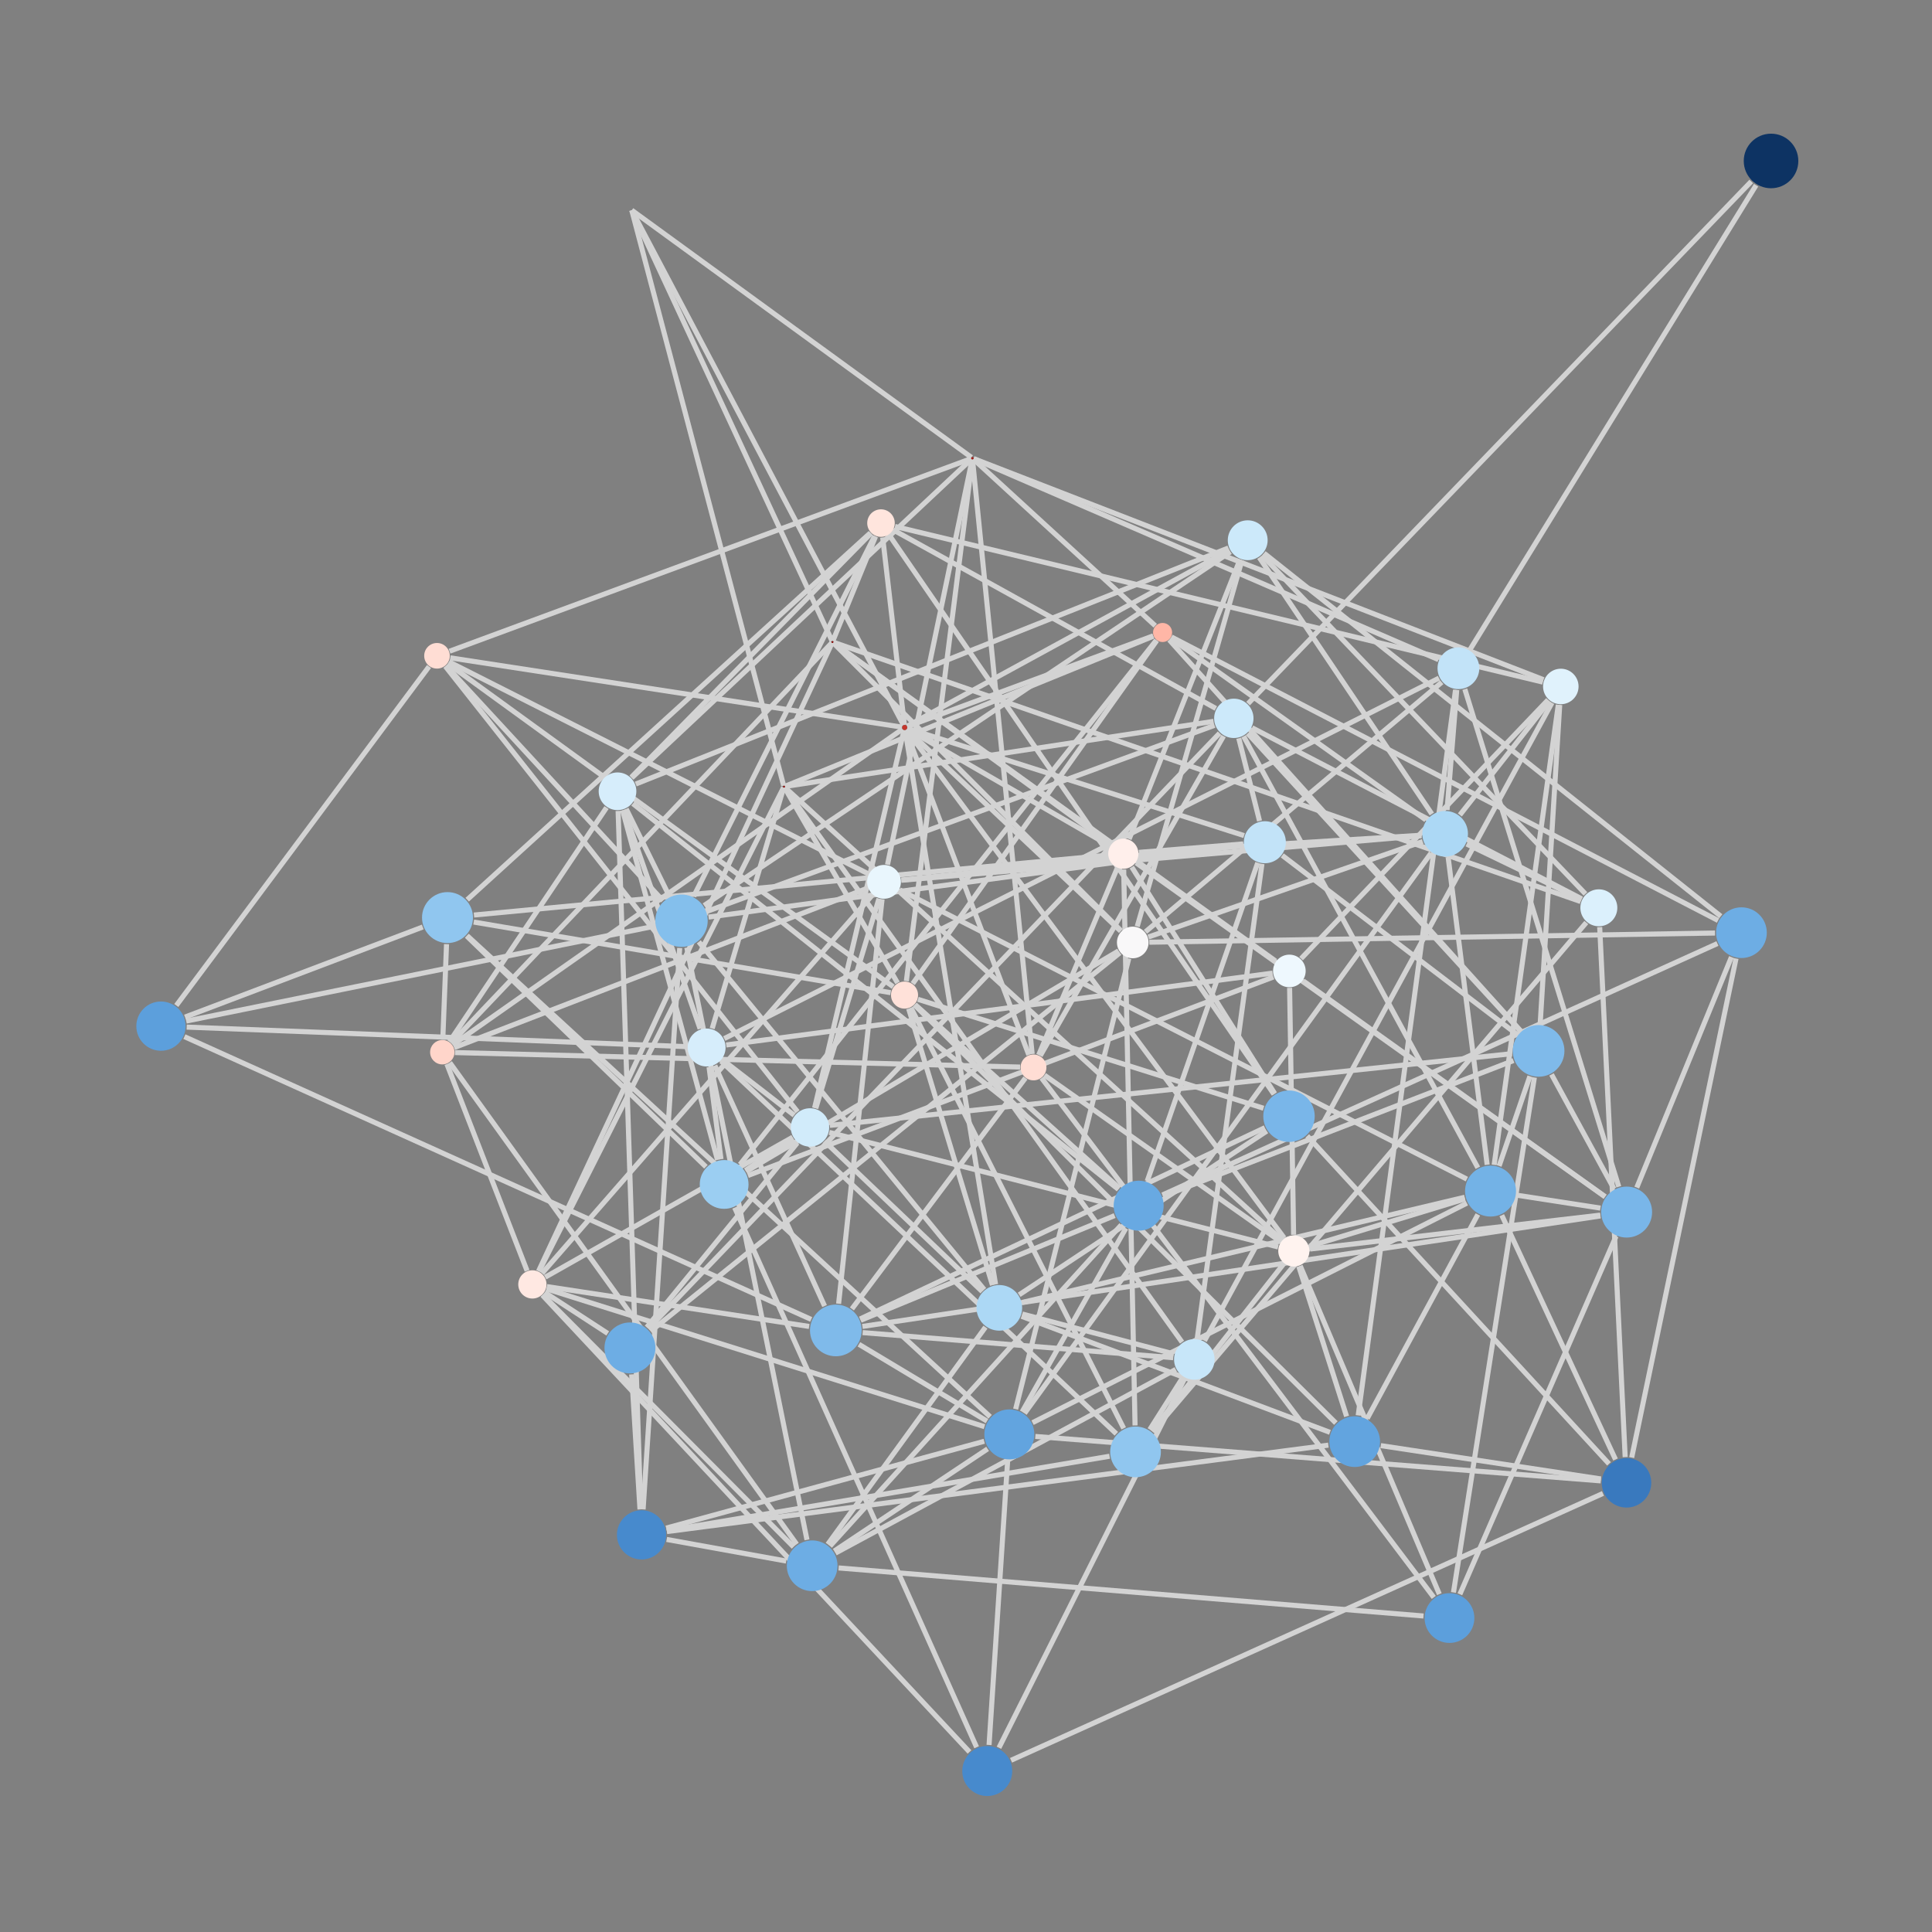 <?xml version="1.0" encoding="UTF-8"?>
<svg xmlns="http://www.w3.org/2000/svg"
     xmlns:xlink="http://www.w3.org/1999/xlink"
     xmlns:gadfly="http://www.gadflyjl.org/ns"
     version="1.2"
     width="160mm" height="160mm" viewBox="0 0 160 160"
     stroke="none"
     fill="#000000"
     stroke-width="0.3"
     font-size="3.88"
>
<rect x="0" y="0" width="160" height="160" fill="#808080" stroke="none"/>
<g stroke-width="0.42" fill="#000000" fill-opacity="0.000" stroke="#D3D3D3" id="img-5dc52059-1">
  <path fill="none" d="M118.52,70.64 L 84.85 117.05"/>
  <path fill="none" d="M119.84,67.08 L 120.64 57.14"/>
  <path fill="none" d="M117.72,69.21 L 74.65 72.9"/>
  <path fill="none" d="M120.9,67.49 L 128.31 58.06"/>
  <path fill="none" d="M117.71,69.17 L 94.33 70.62"/>
  <path fill="none" d="M118.58,67.41 L 104.29 46.17"/>
  <path fill="none" d="M117.82,69.69 L 95.1 77.6"/>
  <path fill="none" d="M121.46,69.9 L 130.97 74.49"/>
  <path fill="none" d="M119.93,71 L 123.16 96.46"/>
  <path fill="none" d="M118.08,67.9 L 96.95 52.85"/>
  <path fill="none" d="M83.45,120.95 L 81.91 144.51"/>
  <path fill="none" d="M85.74,118.96 L 132.57 122.64"/>
  <path fill="none" d="M82,117.33 L 38.68 77.48"/>
  <path fill="none" d="M81.53,118.15 L 45.25 106.74"/>
  <path fill="none" d="M81.79,119.99 L 69.09 128.45"/>
  <path fill="none" d="M84.11,116.7 L 93.48 79.38"/>
  <path fill="none" d="M81.74,117.69 L 71.13 111.33"/>
  <path fill="none" d="M84.65,116.92 L 93.24 101.72"/>
  <path fill="none" d="M85.51,117.82 L 121.48 99.64"/>
  <path fill="none" d="M81.51,119.36 L 55.17 126.55"/>
  <path fill="none" d="M15.46,85.06 L 56.88 86.68"/>
  <path fill="none" d="M15.42,84.56 L 54.22 76.7"/>
  <path fill="none" d="M15.32,84.23 L 35.01 76.77"/>
  <path fill="none" d="M14.6,83.27 L 35.53 55.2"/>
  <path fill="none" d="M15.27,85.85 L 67.18 109.27"/>
  <path fill="none" d="M119.17,56.16 L 59.98 86.01"/>
  <path fill="none" d="M120.54,57.13 L 112.48 117.22"/>
  <path fill="none" d="M121.31,57.07 L 134.06 98.28"/>
  <path fill="none" d="M121.73,53.81 L 145.43 15.34"/>
  <path fill="none" d="M119.4,56.5 L 94.86 77.17"/>
  <path fill="none" d="M119.13,54.63 L 80.63 37.99"/>
  <path fill="none" d="M60.14,86.54 L 105.39 80.59"/>
  <path fill="none" d="M59.81,87.75 L 65.77 92.36"/>
  <path fill="none" d="M58.72,88.37 L 59.71 96"/>
  <path fill="none" d="M57.98,85.2 L 51.67 67.07"/>
  <path fill="none" d="M59.71,87.87 L 92.45 118.74"/>
  <path fill="none" d="M59.2,88.24 L 68.29 108.16"/>
  <path fill="none" d="M58.98,85.18 L 64.9 65.23"/>
  <path fill="none" d="M104.64,91.78 L 76.02 82.76"/>
  <path fill="none" d="M105.57,90.57 L 93.73 71.81"/>
  <path fill="none" d="M108.26,94.07 L 133.25 121.23"/>
  <path fill="none" d="M105.5,90.62 L 73.64 44.31"/>
  <path fill="none" d="M104.91,93.67 L 84.4 107.23"/>
  <path fill="none" d="M104.75,93.39 L 71.23 109.23"/>
  <path fill="none" d="M102.96,69.93 L 74.65 72.88"/>
  <path fill="none" d="M102.96,69.99 L 58.68 75.95"/>
  <path fill="none" d="M102.95,69.89 L 94.33 70.59"/>
  <path fill="none" d="M104.31,67.99 L 102.59 61.14"/>
  <path fill="none" d="M103.03,69.2 L 75.14 60.32"/>
  <path fill="none" d="M106.19,70.84 L 125.65 85.68"/>
  <path fill="none" d="M104.16,71.45 L 95.01 97.81"/>
  <path fill="none" d="M104.51,71.54 L 99.15 110.84"/>
  <path fill="none" d="M80.88,144.7 L 60.84 100.01"/>
  <path fill="none" d="M83.73,145.78 L 132.75 123.68"/>
  <path fill="none" d="M80.29,145.09 L 44.92 107.26"/>
  <path fill="none" d="M82.73,144.74 L 98.12 114.14"/>
  <path fill="none" d="M72.79,74.42 L 67.56 91.79"/>
  <path fill="none" d="M72.25,74.12 L 44.89 105.45"/>
  <path fill="none" d="M71.85,73.55 L 37.61 86.76"/>
  <path fill="none" d="M71.91,72.37 L 37.18 54.81"/>
  <path fill="none" d="M73.05,74.47 L 69.45 107.97"/>
  <path fill="none" d="M74.5,73.69 L 121.48 97.65"/>
  <path fill="none" d="M73.5,71.61 L 80.51 38.05"/>
  <path fill="none" d="M143.77,79.38 L 135.13 120.71"/>
  <path fill="none" d="M143.39,79.26 L 135.55 98.35"/>
  <path fill="none" d="M142.51,75.88 L 104.68 45.81"/>
  <path fill="none" d="M142.03,77.27 L 95.18 78.03"/>
  <path fill="none" d="M142.23,78.14 L 96.27 98.96"/>
  <path fill="none" d="M142.28,76.23 L 97.01 52.75"/>
  <path fill="none" d="M107.75,79.39 L 128.2 57.96"/>
  <path fill="none" d="M106.8,81.81 L 107.13 102.26"/>
  <path fill="none" d="M105.46,80.91 L 61.94 97.35"/>
  <path fill="none" d="M107.92,81.23 L 132.93 99.1"/>
  <path fill="none" d="M105.64,79.59 L 69.01 53.22"/>
  <path fill="none" d="M68.68,93.78 L 105.85 103.27"/>
  <path fill="none" d="M65.7,94.28 L 61.73 96.93"/>
  <path fill="none" d="M67.46,91.76 L 74.87 60.46"/>
  <path fill="none" d="M65.64,94.18 L 45.15 105.77"/>
  <path fill="none" d="M68.28,94.51 L 81.34 106.96"/>
  <path fill="none" d="M66.05,92.07 L 36.88 55.18"/>
  <path fill="none" d="M68.72,93.2 L 125.21 87.26"/>
  <path fill="none" d="M66.03,94.65 L 53.56 109.92"/>
  <path fill="none" d="M127.77,56.49 L 74.12 43.6"/>
  <path fill="none" d="M129.17,58.38 L 127.55 84.81"/>
  <path fill="none" d="M129.05,58.37 L 123.74 96.47"/>
  <path fill="none" d="M128.53,58.2 L 99.75 111.04"/>
  <path fill="none" d="M127.83,56.29 L 80.63 37.98"/>
  <path fill="none" d="M110.63,117.85 L 75.74 83.23"/>
  <path fill="none" d="M111.52,117.3 L 107.56 104.88"/>
  <path fill="none" d="M114.35,119.72 L 132.58 122.48"/>
  <path fill="none" d="M110.14,118.62 L 84.6 109.01"/>
  <path fill="none" d="M113.23,117.47 L 122.39 100.58"/>
  <path fill="none" d="M110.01,119.68 L 55.23 126.84"/>
  <path fill="none" d="M55.43,74.22 L 51.86 66.99"/>
  <path fill="none" d="M57.45,74.23 L 72.43 44.39"/>
  <path fill="none" d="M58.56,75.47 L 100.58 60.07"/>
  <path fill="none" d="M57.87,78 L 81.51 106.8"/>
  <path fill="none" d="M58.31,74.99 L 101.9 45.7"/>
  <path fill="none" d="M56.88,78.47 L 66.83 127.52"/>
  <path fill="none" d="M54.9,74.59 L 36.94 55.13"/>
  <path fill="none" d="M56.29,78.51 L 53.26 125"/>
  <path fill="none" d="M75.44,83.45 L 93.06 118.29"/>
  <path fill="none" d="M73.76,82.21 L 39.23 76.36"/>
  <path fill="none" d="M75.25,83.53 L 82.19 106.43"/>
  <path fill="none" d="M73.97,81.72 L 37.09 54.96"/>
  <path fill="none" d="M75.78,83.19 L 92.7 98.4"/>
  <path fill="none" d="M74.33,81.4 L 64.97 65.22"/>
  <path fill="none" d="M75.59,81.46 L 95.8 53.05"/>
  <path fill="none" d="M75.06,81.25 L 80.52 38.05"/>
  <path fill="none" d="M106.06,102.83 L 86.5 89.04"/>
  <path fill="none" d="M108.49,103.44 L 132.53 100.63"/>
  <path fill="none" d="M106.32,104.65 L 95.4 118.52"/>
  <path fill="none" d="M106.35,102.52 L 75.06 60.43"/>
  <path fill="none" d="M108.44,103.21 L 121.33 99.29"/>
  <path fill="none" d="M106.16,102.69 L 64.99 65.2"/>
  <path fill="none" d="M107.68,104.83 L 119.2 132.02"/>
  <path fill="none" d="M59.42,96.06 L 51.56 67.1"/>
  <path fill="none" d="M58.46,96.63 L 38.65 77.52"/>
  <path fill="none" d="M61.79,97.02 L 92.63 78.75"/>
  <path fill="none" d="M61.28,96.44 L 95.76 53.02"/>
  <path fill="none" d="M86.02,87.37 L 92.52 71.91"/>
  <path fill="none" d="M86.15,87.43 L 101.33 60.96"/>
  <path fill="none" d="M85.2,87.36 L 75 60.46"/>
  <path fill="none" d="M84.48,88.37 L 37.68 87.17"/>
  <path fill="none" d="M84.92,89.28 L 70.55 108.4"/>
  <path fill="none" d="M86.26,89.28 L 118.74 132.29"/>
  <path fill="none" d="M85.48,87.29 L 80.54 38.05"/>
  <path fill="none" d="M52.28,64.37 L 72.13 44.17"/>
  <path fill="none" d="M52.65,64.93 L 101.73 45.38"/>
  <path fill="none" d="M50.23,66.88 L 37.22 86.27"/>
  <path fill="none" d="M52.41,66.55 L 92.62 98.5"/>
  <path fill="none" d="M51.19,67.16 L 53.06 124.99"/>
  <path fill="none" d="M52.32,64.42 L 80.45 38.02"/>
  <path fill="none" d="M94.09,71.46 L 132.92 99.11"/>
  <path fill="none" d="M91.97,69.93 L 69.01 53.22"/>
  <path fill="none" d="M93.06,72.01 L 94 118.05"/>
  <path fill="none" d="M91.9,70.05 L 75.12 60.36"/>
  <path fill="none" d="M91.73,70.82 L 39.25 75.78"/>
  <path fill="none" d="M93.51,69.49 L 102.69 46.34"/>
  <path fill="none" d="M134.59,120.67 L 132.48 76.78"/>
  <path fill="none" d="M133.79,120.87 L 124.37 100.64"/>
  <path fill="none" d="M72.51,44.43 L 68.97 53.09"/>
  <path fill="none" d="M74,43.9 L 100.69 58.67"/>
  <path fill="none" d="M73.1,44.51 L 74.9 60.03"/>
  <path fill="none" d="M72.08,44.13 L 38.69 74.51"/>
  <path fill="none" d="M132.54,100.7 L 71.42 109.85"/>
  <path fill="none" d="M133.66,98.45 L 128.49 88.98"/>
  <path fill="none" d="M132.54,100.05 L 125.61 98.98"/>
  <path fill="none" d="M133.83,102.39 L 120.9 132.03"/>
  <path fill="none" d="M68.91,53.24 L 44.6 105.27"/>
  <path fill="none" d="M68.91,53.09 L 52.32 17.41"/>
  <path fill="none" d="M68.89,53.23 L 37.36 86.38"/>
  <path fill="none" d="M69,53.23 L 92.84 77.08"/>
  <path fill="none" d="M69.02,53.19 L 130.9 74.66"/>
  <path fill="none" d="M103.36,58.27 L 145.03 15.03"/>
  <path fill="none" d="M103.33,60.74 L 125.92 85.39"/>
  <path fill="none" d="M103.69,60.27 L 130.99 74.44"/>
  <path fill="none" d="M101,60.72 L 53.69 110.04"/>
  <path fill="none" d="M102.99,60.98 L 122.39 96.71"/>
  <path fill="none" d="M100.5,59.74 L 65.01 65.13"/>
  <path fill="none" d="M95.46,118.57 L 131.37 76.4"/>
  <path fill="none" d="M91.89,120.6 L 55.22 126.76"/>
  <path fill="none" d="M95.22,118.39 L 97.97 114.05"/>
  <path fill="none" d="M74.82,60.05 L 52.32 17.41"/>
  <path fill="none" d="M74.96,60.47 L 82.45 106.37"/>
  <path fill="none" d="M75.12,60.14 L 101.81 45.57"/>
  <path fill="none" d="M74.74,60.38 L 37.49 86.53"/>
  <path fill="none" d="M74.71,60.22 L 37.29 54.48"/>
  <path fill="none" d="M75.09,60.4 L 92.81 77.11"/>
  <path fill="none" d="M75.13,60.17 L 95.5 52.66"/>
  <path fill="none" d="M36.98,78.19 L 36.67 86.09"/>
  <path fill="none" d="M44.95,107.23 L 65.72 128.11"/>
  <path fill="none" d="M43.65,105.24 L 37.01 88.12"/>
  <path fill="none" d="M45.29,106.55 L 67.01 109.85"/>
  <path fill="none" d="M45.11,107.03 L 50.33 110.43"/>
  <path fill="none" d="M44.64,105.28 L 64.89 65.22"/>
  <path fill="none" d="M52.32,17.41 L 64.9 65.07"/>
  <path fill="none" d="M52.32,17.41 L 80.45 37.88"/>
  <path fill="none" d="M81.61,109.91 L 68.55 127.89"/>
  <path fill="none" d="M84.67,107.86 L 121.3 99.15"/>
  <path fill="none" d="M84.66,108.82 L 97.22 112.13"/>
  <path fill="none" d="M102.85,46.4 L 94.18 76.73"/>
  <path fill="none" d="M104.52,45.99 L 131.3 74.03"/>
  <path fill="none" d="M65.98,127.89 L 37.25 88"/>
  <path fill="none" d="M68.74,128.04 L 92.86 101.44"/>
  <path fill="none" d="M69.45,129.85 L 117.89 133.83"/>
  <path fill="none" d="M65.11,129.28 L 55.21 127.49"/>
  <path fill="none" d="M69.19,128.62 L 97.37 113.41"/>
  <path fill="none" d="M37.23,53.93 L 80.43 37.98"/>
  <path fill="none" d="M92.74,78.91 L 53.88 110.25"/>
  <path fill="none" d="M71.28,109.34 L 92.31 100.67"/>
  <path fill="none" d="M71.44,110.36 L 97.16 112.44"/>
  <path fill="none" d="M125.34,87.83 L 96.31 99.07"/>
  <path fill="none" d="M126.7,89.13 L 124.15 96.56"/>
  <path fill="none" d="M127.07,89.23 L 120.37 131.88"/>
  <path fill="none" d="M125.93,85.37 L 96.83 52.99"/>
  <path fill="none" d="M52.31,113.82 L 53 125"/>
  <path fill="none" d="M65,65.12 L 95.51 52.69"/>
  <path fill="none" d="M64.97,65.21 L 97.89 111.15"/>
  <path fill="none" d="M95.67,51.82 L 80.61 38.02"/>
</g>
<g stroke-width="0.42" stroke="#D3D3D3" id="img-5dc52059-2">
</g>
<g font-size="4" stroke="#000000" stroke-opacity="0.000" fill="#000000" id="img-5dc52059-3">
</g>
<g stroke-width="0" stroke="#000000" id="img-5dc52059-4">
  <circle cx="119.68" cy="69.05" r="1.89" fill="#ACD8F5"/>
  <circle cx="83.59" cy="118.79" r="2.07" fill="#62A4DF"/>
  <circle cx="13.33" cy="84.98" r="2.04" fill="#5C9FDC"/>
  <circle cx="120.78" cy="55.34" r="1.73" fill="#C2E3F8"/>
  <circle cx="58.52" cy="86.75" r="1.57" fill="#D6EDFB"/>
  <circle cx="106.75" cy="92.44" r="2.13" fill="#79B6E9"/>
  <circle cx="104.75" cy="69.75" r="1.74" fill="#C2E3F8"/>
  <circle cx="81.76" cy="146.67" r="2.07" fill="#478ACD"/>
  <circle cx="73.21" cy="73.03" r="1.4" fill="#E9F6FD"/>
  <circle cx="144.22" cy="77.24" r="2.1" fill="#6DADE4"/>
  <circle cx="106.78" cy="80.41" r="1.35" fill="#EEF8FE"/>
  <circle cx="67.08" cy="93.37" r="1.59" fill="#D1EBFA"/>
  <circle cx="129.26" cy="56.85" r="1.47" fill="#E0F2FC"/>
  <circle cx="112.19" cy="119.39" r="2.1" fill="#62A4DF"/>
  <circle cx="56.44" cy="76.25" r="2.17" fill="#84BFEC"/>
  <circle cx="74.91" cy="82.41" r="1.12" fill="#FFE1D9"/>
  <circle cx="107.15" cy="103.6" r="1.29" fill="#FFF3EF"/>
  <circle cx="59.97" cy="98.09" r="2.02" fill="#9BCEF2"/>
  <circle cx="85.59" cy="88.4" r="1.07" fill="#FFDDD4"/>
  <circle cx="51.14" cy="65.53" r="1.56" fill="#D6EDFB"/>
  <circle cx="93.03" cy="70.7" r="1.25" fill="#FFEFEB"/>
  <circle cx="134.7" cy="122.8" r="2.05" fill="#3979BE"/>
  <circle cx="72.96" cy="43.32" r="1.14" fill="#FFE5DD"/>
  <circle cx="134.71" cy="100.38" r="2.11" fill="#79B6E9"/>
  <circle cx="68.94" cy="53.17" r="0.08" fill="#8E120F"/>
  <circle cx="102.18" cy="59.49" r="1.63" fill="#CCE9FA"/>
  <circle cx="94.04" cy="120.24" r="2.1" fill="#90C6EF"/>
  <circle cx="146.67" cy="13.33" r="2.26" fill="#0D3363"/>
  <circle cx="74.92" cy="60.25" r="0.21" fill="#C5362C"/>
  <circle cx="37.06" cy="75.99" r="2.11" fill="#90C6EF"/>
  <circle cx="44.09" cy="106.37" r="1.17" fill="#FFE8E2"/>
  <circle cx="52.32" cy="17.41" r="0" fill="#6C0404"/>
  <circle cx="82.76" cy="108.31" r="1.89" fill="#ACD8F5"/>
  <circle cx="103.33" cy="44.74" r="1.65" fill="#CCE9FA"/>
  <circle cx="67.26" cy="129.67" r="2.1" fill="#6DADE4"/>
  <circle cx="36.63" cy="87.14" r="1.01" fill="#FFD5CA"/>
  <circle cx="36.19" cy="54.31" r="1.06" fill="#FFDDD4"/>
  <circle cx="93.81" cy="78.05" r="1.31" fill="#F9F8F9"/>
  <circle cx="69.22" cy="110.18" r="2.14" fill="#7FBAEA"/>
  <circle cx="127.42" cy="87.03" r="2.14" fill="#7FBAEA"/>
  <circle cx="132.41" cy="75.18" r="1.53" fill="#DBF0FC"/>
  <circle cx="94.3" cy="99.85" r="2.07" fill="#68A9E2"/>
  <circle cx="52.17" cy="111.63" r="2.11" fill="#6DADE4"/>
  <circle cx="123.44" cy="98.64" r="2.11" fill="#73B2E6"/>
  <circle cx="64.93" cy="65.15" r="0.08" fill="#8E120F"/>
  <circle cx="120.04" cy="134" r="2.06" fill="#5C9FDC"/>
  <circle cx="53.13" cy="127.11" r="2.04" fill="#478ACD"/>
  <circle cx="96.28" cy="52.38" r="0.79" fill="#FFB6A6"/>
  <circle cx="98.91" cy="112.58" r="1.68" fill="#C7E6F9"/>
  <circle cx="80.53" cy="37.95" r="0.1" fill="#A21D18"/>
</g>
<g font-size="4" stroke="#000000" stroke-opacity="0.000" fill="#000000" id="img-5dc52059-5">
</g>
</svg>
